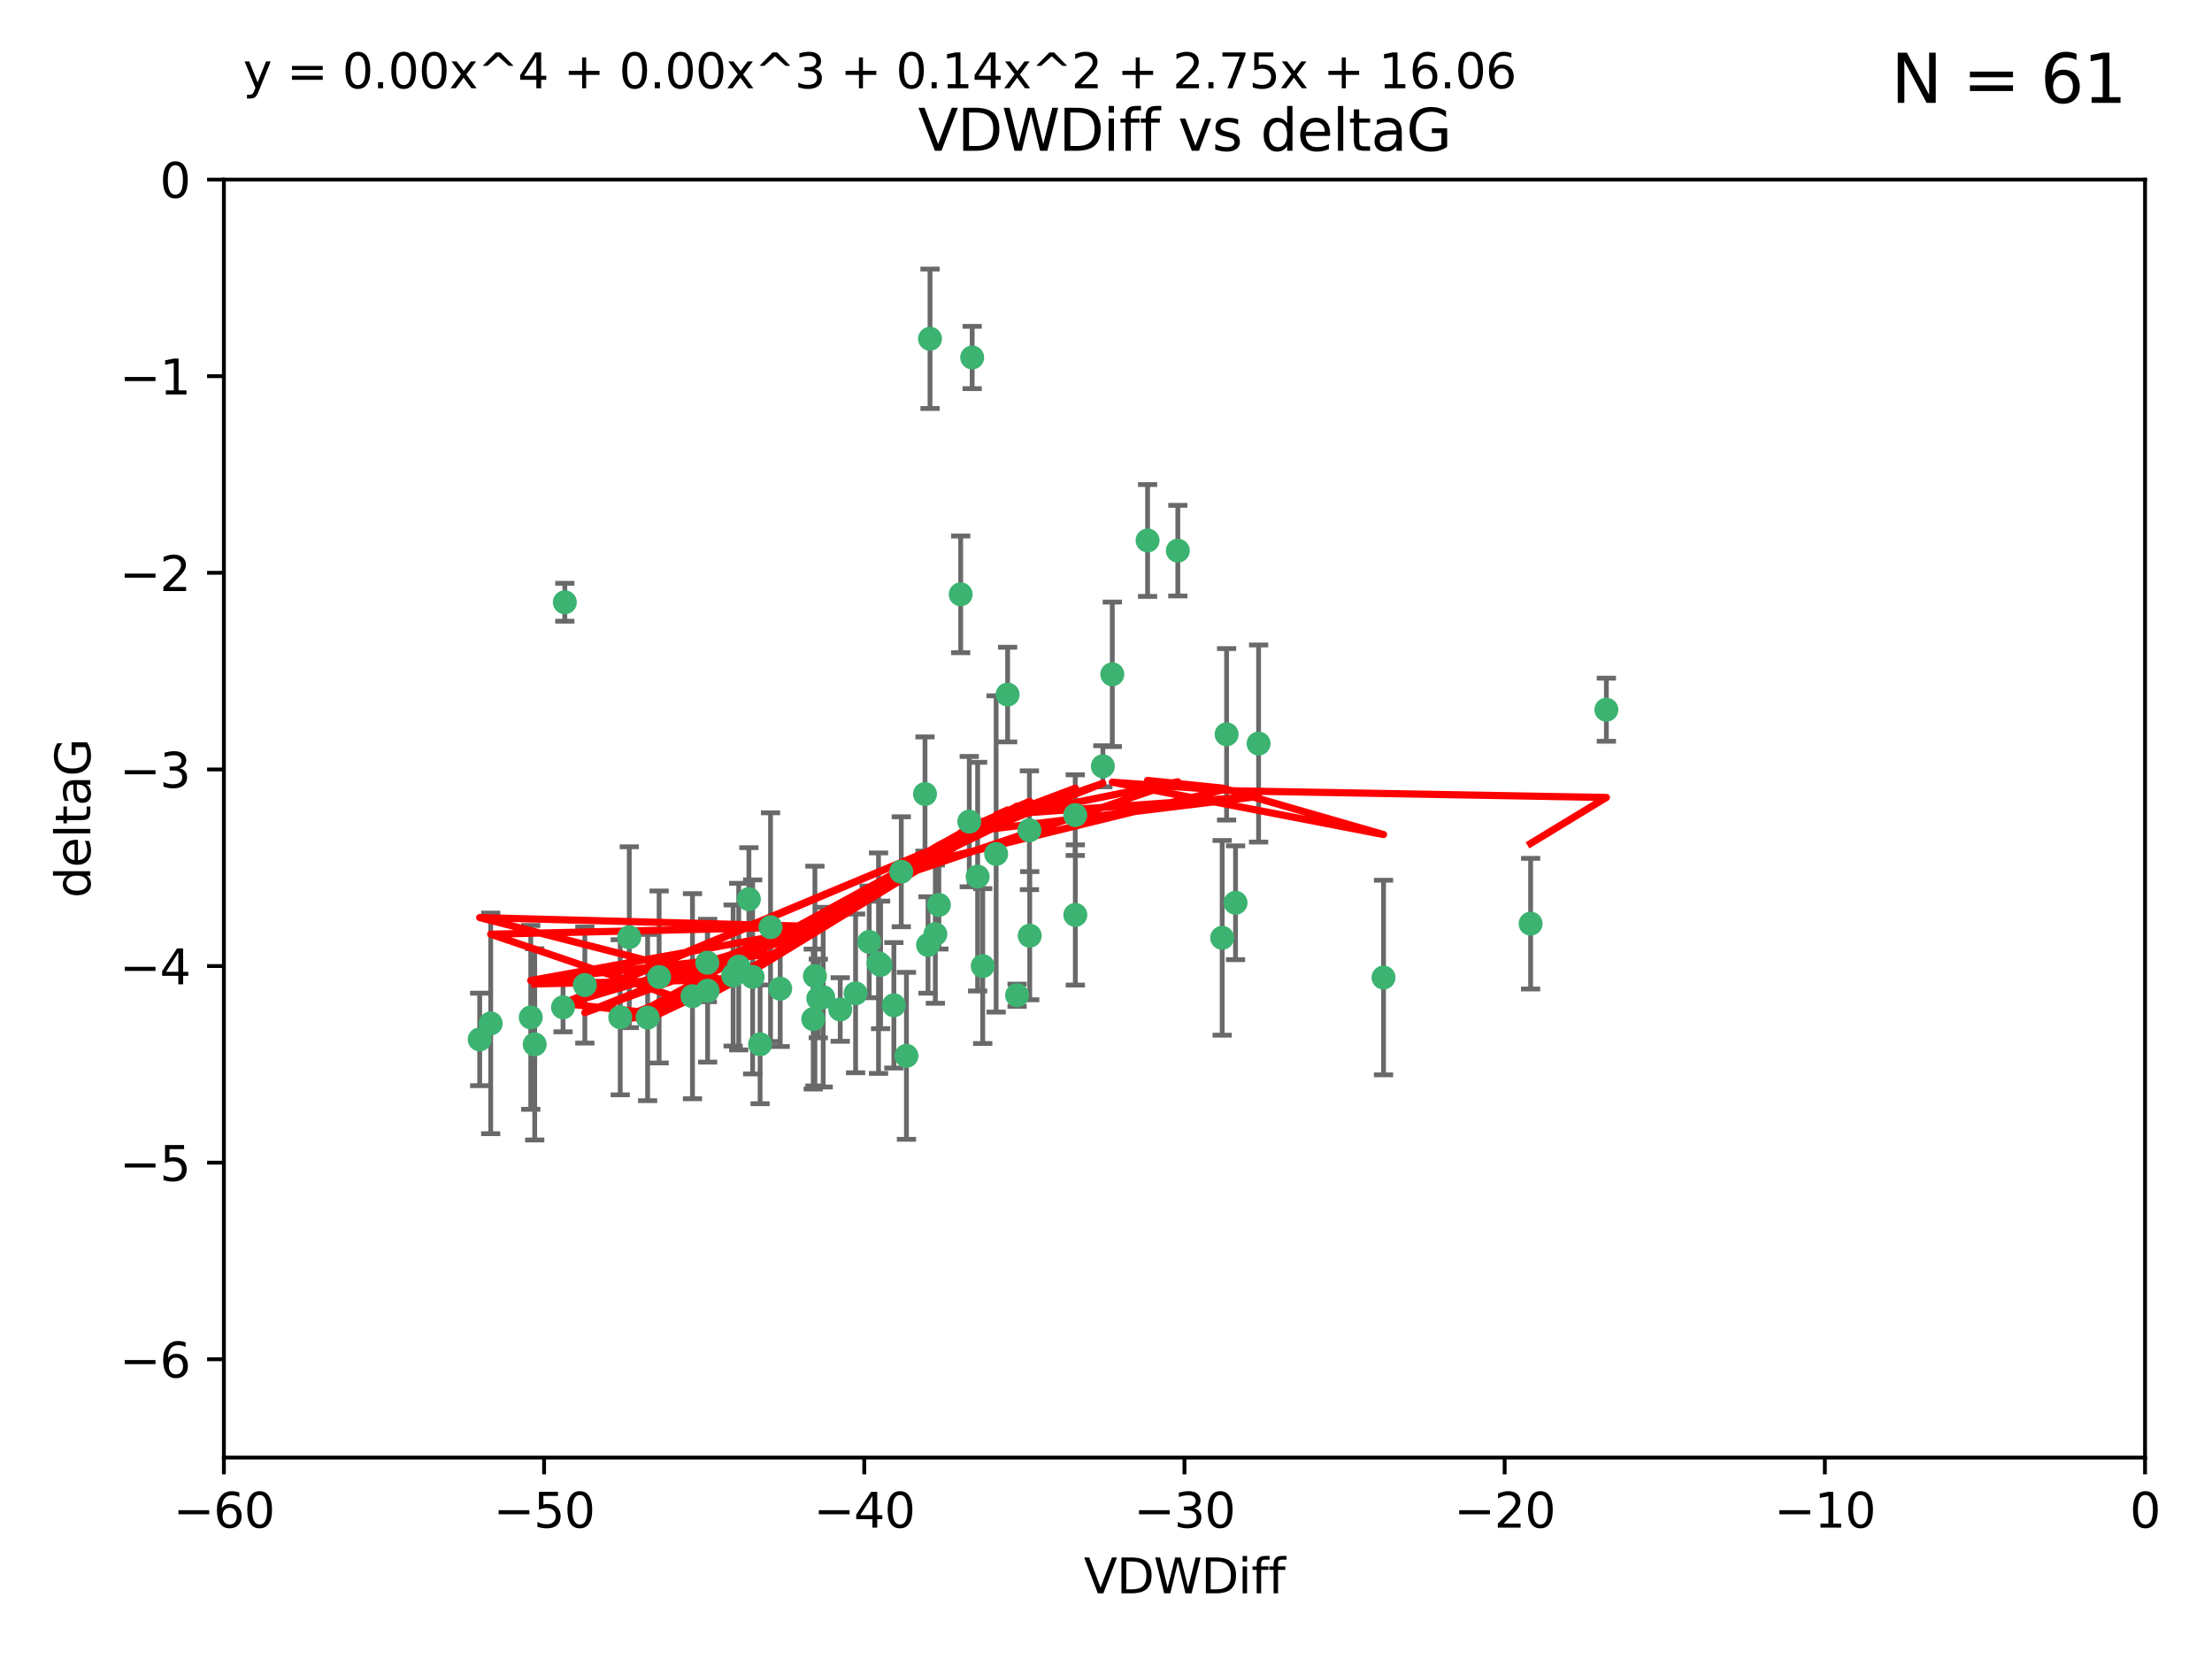 <?xml version="1.0" encoding="utf-8" standalone="no"?>
<!DOCTYPE svg PUBLIC "-//W3C//DTD SVG 1.1//EN"
  "http://www.w3.org/Graphics/SVG/1.1/DTD/svg11.dtd">
<svg xmlns:xlink="http://www.w3.org/1999/xlink" width="460.8pt" height="345.6pt" viewBox="0 0 460.8 345.6" xmlns="http://www.w3.org/2000/svg" version="1.1">
 <defs>
  <style type="text/css">*{stroke-linejoin: round; stroke-linecap: butt}</style>
 </defs>
 <g id="figure_1">
  <g id="patch_1">
   <path d="M 0 345.6 
L 460.8 345.6 
L 460.8 0 
L 0 0 
z
" style="fill: #ffffff"/>
  </g>
  <g id="axes_1">
   <g id="patch_2">
    <path d="M 46.64 303.64 
L 446.85 303.64 
L 446.85 37.411 
L 46.64 37.411 
z
" style="fill: #ffffff"/>
   </g>
   <g id="PathCollection_1">
    <defs>
     <path id="mc9cb608eec" d="M 0 1.118 
C 0.297 1.118 0.581 1 0.791 0.791 
C 1 0.581 1.118 0.297 1.118 0 
C 1.118 -0.297 1 -0.581 0.791 -0.791 
C 0.581 -1 0.297 -1.118 0 -1.118 
C -0.297 -1.118 -0.581 -1 -0.791 -0.791 
C -1 -0.581 -1.118 -0.297 -1.118 0 
C -1.118 0.297 -1 0.581 -0.791 0.791 
C -0.581 1 -0.297 1.118 0 1.118 
z
" style="stroke: #3cb371"/>
    </defs>
    <g clip-path="url(#pc10b88cd86)">
     <use xlink:href="#mc9cb608eec" x="111.391" y="217.561" style="fill: #3cb371; stroke: #3cb371"/>
     <use xlink:href="#mc9cb608eec" x="153.89" y="201.359" style="fill: #3cb371; stroke: #3cb371"/>
     <use xlink:href="#mc9cb608eec" x="147.41" y="206.379" style="fill: #3cb371; stroke: #3cb371"/>
     <use xlink:href="#mc9cb608eec" x="144.255" y="207.525" style="fill: #3cb371; stroke: #3cb371"/>
     <use xlink:href="#mc9cb608eec" x="102.222" y="213.191" style="fill: #3cb371; stroke: #3cb371"/>
     <use xlink:href="#mc9cb608eec" x="170.466" y="207.996" style="fill: #3cb371; stroke: #3cb371"/>
     <use xlink:href="#mc9cb608eec" x="99.927" y="216.529" style="fill: #3cb371; stroke: #3cb371"/>
     <use xlink:href="#mc9cb608eec" x="152.724" y="203.217" style="fill: #3cb371; stroke: #3cb371"/>
     <use xlink:href="#mc9cb608eec" x="129.205" y="211.913" style="fill: #3cb371; stroke: #3cb371"/>
     <use xlink:href="#mc9cb608eec" x="160.515" y="193.146" style="fill: #3cb371; stroke: #3cb371"/>
     <use xlink:href="#mc9cb608eec" x="181.071" y="196.215" style="fill: #3cb371; stroke: #3cb371"/>
     <use xlink:href="#mc9cb608eec" x="169.761" y="203.334" style="fill: #3cb371; stroke: #3cb371"/>
     <use xlink:href="#mc9cb608eec" x="110.566" y="211.942" style="fill: #3cb371; stroke: #3cb371"/>
     <use xlink:href="#mc9cb608eec" x="162.533" y="205.958" style="fill: #3cb371; stroke: #3cb371"/>
     <use xlink:href="#mc9cb608eec" x="171.486" y="207.728" style="fill: #3cb371; stroke: #3cb371"/>
     <use xlink:href="#mc9cb608eec" x="186.209" y="209.42" style="fill: #3cb371; stroke: #3cb371"/>
     <use xlink:href="#mc9cb608eec" x="131.089" y="195.241" style="fill: #3cb371; stroke: #3cb371"/>
     <use xlink:href="#mc9cb608eec" x="134.911" y="211.974" style="fill: #3cb371; stroke: #3cb371"/>
     <use xlink:href="#mc9cb608eec" x="156.79" y="203.512" style="fill: #3cb371; stroke: #3cb371"/>
     <use xlink:href="#mc9cb608eec" x="156.007" y="187.315" style="fill: #3cb371; stroke: #3cb371"/>
     <use xlink:href="#mc9cb608eec" x="175.035" y="210.297" style="fill: #3cb371; stroke: #3cb371"/>
     <use xlink:href="#mc9cb608eec" x="121.832" y="205.206" style="fill: #3cb371; stroke: #3cb371"/>
     <use xlink:href="#mc9cb608eec" x="169.413" y="212.292" style="fill: #3cb371; stroke: #3cb371"/>
     <use xlink:href="#mc9cb608eec" x="117.663" y="125.461" style="fill: #3cb371; stroke: #3cb371"/>
     <use xlink:href="#mc9cb608eec" x="193.74" y="70.573" style="fill: #3cb371; stroke: #3cb371"/>
     <use xlink:href="#mc9cb608eec" x="117.288" y="209.842" style="fill: #3cb371; stroke: #3cb371"/>
     <use xlink:href="#mc9cb608eec" x="137.308" y="203.521" style="fill: #3cb371; stroke: #3cb371"/>
     <use xlink:href="#mc9cb608eec" x="158.341" y="217.55" style="fill: #3cb371; stroke: #3cb371"/>
     <use xlink:href="#mc9cb608eec" x="214.511" y="194.921" style="fill: #3cb371; stroke: #3cb371"/>
     <use xlink:href="#mc9cb608eec" x="201.915" y="171.156" style="fill: #3cb371; stroke: #3cb371"/>
     <use xlink:href="#mc9cb608eec" x="223.993" y="169.802" style="fill: #3cb371; stroke: #3cb371"/>
     <use xlink:href="#mc9cb608eec" x="183.012" y="200.645" style="fill: #3cb371; stroke: #3cb371"/>
     <use xlink:href="#mc9cb608eec" x="211.88" y="207.328" style="fill: #3cb371; stroke: #3cb371"/>
     <use xlink:href="#mc9cb608eec" x="178.237" y="206.937" style="fill: #3cb371; stroke: #3cb371"/>
     <use xlink:href="#mc9cb608eec" x="188.828" y="219.949" style="fill: #3cb371; stroke: #3cb371"/>
     <use xlink:href="#mc9cb608eec" x="224.011" y="190.598" style="fill: #3cb371; stroke: #3cb371"/>
     <use xlink:href="#mc9cb608eec" x="193.329" y="196.859" style="fill: #3cb371; stroke: #3cb371"/>
     <use xlink:href="#mc9cb608eec" x="202.523" y="74.469" style="fill: #3cb371; stroke: #3cb371"/>
     <use xlink:href="#mc9cb608eec" x="147.343" y="200.542" style="fill: #3cb371; stroke: #3cb371"/>
     <use xlink:href="#mc9cb608eec" x="204.72" y="201.251" style="fill: #3cb371; stroke: #3cb371"/>
     <use xlink:href="#mc9cb608eec" x="245.364" y="114.711" style="fill: #3cb371; stroke: #3cb371"/>
     <use xlink:href="#mc9cb608eec" x="183.443" y="201.011" style="fill: #3cb371; stroke: #3cb371"/>
     <use xlink:href="#mc9cb608eec" x="195.583" y="188.515" style="fill: #3cb371; stroke: #3cb371"/>
     <use xlink:href="#mc9cb608eec" x="209.904" y="144.69" style="fill: #3cb371; stroke: #3cb371"/>
     <use xlink:href="#mc9cb608eec" x="207.515" y="177.893" style="fill: #3cb371; stroke: #3cb371"/>
     <use xlink:href="#mc9cb608eec" x="262.187" y="154.893" style="fill: #3cb371; stroke: #3cb371"/>
     <use xlink:href="#mc9cb608eec" x="200.128" y="123.813" style="fill: #3cb371; stroke: #3cb371"/>
     <use xlink:href="#mc9cb608eec" x="229.746" y="159.625" style="fill: #3cb371; stroke: #3cb371"/>
     <use xlink:href="#mc9cb608eec" x="192.695" y="165.409" style="fill: #3cb371; stroke: #3cb371"/>
     <use xlink:href="#mc9cb608eec" x="194.849" y="194.602" style="fill: #3cb371; stroke: #3cb371"/>
     <use xlink:href="#mc9cb608eec" x="214.448" y="172.953" style="fill: #3cb371; stroke: #3cb371"/>
     <use xlink:href="#mc9cb608eec" x="203.66" y="182.617" style="fill: #3cb371; stroke: #3cb371"/>
     <use xlink:href="#mc9cb608eec" x="187.751" y="181.604" style="fill: #3cb371; stroke: #3cb371"/>
     <use xlink:href="#mc9cb608eec" x="255.522" y="152.969" style="fill: #3cb371; stroke: #3cb371"/>
     <use xlink:href="#mc9cb608eec" x="239.062" y="112.591" style="fill: #3cb371; stroke: #3cb371"/>
     <use xlink:href="#mc9cb608eec" x="254.602" y="195.366" style="fill: #3cb371; stroke: #3cb371"/>
     <use xlink:href="#mc9cb608eec" x="288.215" y="203.638" style="fill: #3cb371; stroke: #3cb371"/>
     <use xlink:href="#mc9cb608eec" x="231.711" y="140.472" style="fill: #3cb371; stroke: #3cb371"/>
     <use xlink:href="#mc9cb608eec" x="257.384" y="188.06" style="fill: #3cb371; stroke: #3cb371"/>
     <use xlink:href="#mc9cb608eec" x="334.635" y="147.846" style="fill: #3cb371; stroke: #3cb371"/>
     <use xlink:href="#mc9cb608eec" x="318.857" y="192.417" style="fill: #3cb371; stroke: #3cb371"/>
    </g>
   </g>
   <g id="matplotlib.axis_1">
    <g id="xtick_1">
     <g id="line2d_1">
      <defs>
       <path id="m703fd4900a" d="M 0 0 
L 0 3.5 
" style="stroke: #000000; stroke-width: 0.8"/>
      </defs>
      <g>
       <use xlink:href="#m703fd4900a" x="46.64" y="303.64" style="stroke: #000000; stroke-width: 0.8"/>
      </g>
     </g>
     <g id="text_1">
      <!-- −60 -->
      <g transform="translate(36.088 318.238)scale(0.1 -0.1)">
       <defs>
        <path id="DejaVuSans-2212" d="M 678 2272 
L 4684 2272 
L 4684 1741 
L 678 1741 
L 678 2272 
z
" transform="scale(0.016)"/>
        <path id="DejaVuSans-36" d="M 2113 2584 
Q 1688 2584 1439 2293 
Q 1191 2003 1191 1497 
Q 1191 994 1439 701 
Q 1688 409 2113 409 
Q 2538 409 2786 701 
Q 3034 994 3034 1497 
Q 3034 2003 2786 2293 
Q 2538 2584 2113 2584 
z
M 3366 4563 
L 3366 3988 
Q 3128 4100 2886 4159 
Q 2644 4219 2406 4219 
Q 1781 4219 1451 3797 
Q 1122 3375 1075 2522 
Q 1259 2794 1537 2939 
Q 1816 3084 2150 3084 
Q 2853 3084 3261 2657 
Q 3669 2231 3669 1497 
Q 3669 778 3244 343 
Q 2819 -91 2113 -91 
Q 1303 -91 875 529 
Q 447 1150 447 2328 
Q 447 3434 972 4092 
Q 1497 4750 2381 4750 
Q 2619 4750 2861 4703 
Q 3103 4656 3366 4563 
z
" transform="scale(0.016)"/>
        <path id="DejaVuSans-30" d="M 2034 4250 
Q 1547 4250 1301 3770 
Q 1056 3291 1056 2328 
Q 1056 1369 1301 889 
Q 1547 409 2034 409 
Q 2525 409 2770 889 
Q 3016 1369 3016 2328 
Q 3016 3291 2770 3770 
Q 2525 4250 2034 4250 
z
M 2034 4750 
Q 2819 4750 3233 4129 
Q 3647 3509 3647 2328 
Q 3647 1150 3233 529 
Q 2819 -91 2034 -91 
Q 1250 -91 836 529 
Q 422 1150 422 2328 
Q 422 3509 836 4129 
Q 1250 4750 2034 4750 
z
" transform="scale(0.016)"/>
       </defs>
       <use xlink:href="#DejaVuSans-2212"/>
       <use xlink:href="#DejaVuSans-36" x="83.789"/>
       <use xlink:href="#DejaVuSans-30" x="147.412"/>
      </g>
     </g>
    </g>
    <g id="xtick_2">
     <g id="line2d_2">
      <g>
       <use xlink:href="#m703fd4900a" x="113.342" y="303.64" style="stroke: #000000; stroke-width: 0.8"/>
      </g>
     </g>
     <g id="text_2">
      <!-- −50 -->
      <g transform="translate(102.789 318.238)scale(0.1 -0.1)">
       <defs>
        <path id="DejaVuSans-35" d="M 691 4666 
L 3169 4666 
L 3169 4134 
L 1269 4134 
L 1269 2991 
Q 1406 3038 1543 3061 
Q 1681 3084 1819 3084 
Q 2600 3084 3056 2656 
Q 3513 2228 3513 1497 
Q 3513 744 3044 326 
Q 2575 -91 1722 -91 
Q 1428 -91 1123 -41 
Q 819 9 494 109 
L 494 744 
Q 775 591 1075 516 
Q 1375 441 1709 441 
Q 2250 441 2565 725 
Q 2881 1009 2881 1497 
Q 2881 1984 2565 2268 
Q 2250 2553 1709 2553 
Q 1456 2553 1204 2497 
Q 953 2441 691 2322 
L 691 4666 
z
" transform="scale(0.016)"/>
       </defs>
       <use xlink:href="#DejaVuSans-2212"/>
       <use xlink:href="#DejaVuSans-35" x="83.789"/>
       <use xlink:href="#DejaVuSans-30" x="147.412"/>
      </g>
     </g>
    </g>
    <g id="xtick_3">
     <g id="line2d_3">
      <g>
       <use xlink:href="#m703fd4900a" x="180.043" y="303.64" style="stroke: #000000; stroke-width: 0.8"/>
      </g>
     </g>
     <g id="text_3">
      <!-- −40 -->
      <g transform="translate(169.491 318.238)scale(0.1 -0.1)">
       <defs>
        <path id="DejaVuSans-34" d="M 2419 4116 
L 825 1625 
L 2419 1625 
L 2419 4116 
z
M 2253 4666 
L 3047 4666 
L 3047 1625 
L 3713 1625 
L 3713 1100 
L 3047 1100 
L 3047 0 
L 2419 0 
L 2419 1100 
L 313 1100 
L 313 1709 
L 2253 4666 
z
" transform="scale(0.016)"/>
       </defs>
       <use xlink:href="#DejaVuSans-2212"/>
       <use xlink:href="#DejaVuSans-34" x="83.789"/>
       <use xlink:href="#DejaVuSans-30" x="147.412"/>
      </g>
     </g>
    </g>
    <g id="xtick_4">
     <g id="line2d_4">
      <g>
       <use xlink:href="#m703fd4900a" x="246.745" y="303.64" style="stroke: #000000; stroke-width: 0.8"/>
      </g>
     </g>
     <g id="text_4">
      <!-- −30 -->
      <g transform="translate(236.193 318.238)scale(0.1 -0.1)">
       <defs>
        <path id="DejaVuSans-33" d="M 2597 2516 
Q 3050 2419 3304 2112 
Q 3559 1806 3559 1356 
Q 3559 666 3084 287 
Q 2609 -91 1734 -91 
Q 1441 -91 1130 -33 
Q 819 25 488 141 
L 488 750 
Q 750 597 1062 519 
Q 1375 441 1716 441 
Q 2309 441 2620 675 
Q 2931 909 2931 1356 
Q 2931 1769 2642 2001 
Q 2353 2234 1838 2234 
L 1294 2234 
L 1294 2753 
L 1863 2753 
Q 2328 2753 2575 2939 
Q 2822 3125 2822 3475 
Q 2822 3834 2567 4026 
Q 2313 4219 1838 4219 
Q 1578 4219 1281 4162 
Q 984 4106 628 3988 
L 628 4550 
Q 988 4650 1302 4700 
Q 1616 4750 1894 4750 
Q 2613 4750 3031 4423 
Q 3450 4097 3450 3541 
Q 3450 3153 3228 2886 
Q 3006 2619 2597 2516 
z
" transform="scale(0.016)"/>
       </defs>
       <use xlink:href="#DejaVuSans-2212"/>
       <use xlink:href="#DejaVuSans-33" x="83.789"/>
       <use xlink:href="#DejaVuSans-30" x="147.412"/>
      </g>
     </g>
    </g>
    <g id="xtick_5">
     <g id="line2d_5">
      <g>
       <use xlink:href="#m703fd4900a" x="313.447" y="303.64" style="stroke: #000000; stroke-width: 0.8"/>
      </g>
     </g>
     <g id="text_5">
      <!-- −20 -->
      <g transform="translate(302.894 318.238)scale(0.1 -0.1)">
       <defs>
        <path id="DejaVuSans-32" d="M 1228 531 
L 3431 531 
L 3431 0 
L 469 0 
L 469 531 
Q 828 903 1448 1529 
Q 2069 2156 2228 2338 
Q 2531 2678 2651 2914 
Q 2772 3150 2772 3378 
Q 2772 3750 2511 3984 
Q 2250 4219 1831 4219 
Q 1534 4219 1204 4116 
Q 875 4013 500 3803 
L 500 4441 
Q 881 4594 1212 4672 
Q 1544 4750 1819 4750 
Q 2544 4750 2975 4387 
Q 3406 4025 3406 3419 
Q 3406 3131 3298 2873 
Q 3191 2616 2906 2266 
Q 2828 2175 2409 1742 
Q 1991 1309 1228 531 
z
" transform="scale(0.016)"/>
       </defs>
       <use xlink:href="#DejaVuSans-2212"/>
       <use xlink:href="#DejaVuSans-32" x="83.789"/>
       <use xlink:href="#DejaVuSans-30" x="147.412"/>
      </g>
     </g>
    </g>
    <g id="xtick_6">
     <g id="line2d_6">
      <g>
       <use xlink:href="#m703fd4900a" x="380.148" y="303.64" style="stroke: #000000; stroke-width: 0.8"/>
      </g>
     </g>
     <g id="text_6">
      <!-- −10 -->
      <g transform="translate(369.596 318.238)scale(0.1 -0.1)">
       <defs>
        <path id="DejaVuSans-31" d="M 794 531 
L 1825 531 
L 1825 4091 
L 703 3866 
L 703 4441 
L 1819 4666 
L 2450 4666 
L 2450 531 
L 3481 531 
L 3481 0 
L 794 0 
L 794 531 
z
" transform="scale(0.016)"/>
       </defs>
       <use xlink:href="#DejaVuSans-2212"/>
       <use xlink:href="#DejaVuSans-31" x="83.789"/>
       <use xlink:href="#DejaVuSans-30" x="147.412"/>
      </g>
     </g>
    </g>
    <g id="xtick_7">
     <g id="line2d_7">
      <g>
       <use xlink:href="#m703fd4900a" x="446.85" y="303.64" style="stroke: #000000; stroke-width: 0.8"/>
      </g>
     </g>
     <g id="text_7">
      <!-- 0 -->
      <g transform="translate(443.669 318.238)scale(0.1 -0.1)">
       <use xlink:href="#DejaVuSans-30"/>
      </g>
     </g>
    </g>
    <g id="text_8">
     <!-- VDWDiff -->
     <g transform="translate(225.772 331.917)scale(0.1 -0.1)">
      <defs>
       <path id="DejaVuSans-56" d="M 1831 0 
L 50 4666 
L 709 4666 
L 2188 738 
L 3669 4666 
L 4325 4666 
L 2547 0 
L 1831 0 
z
" transform="scale(0.016)"/>
       <path id="DejaVuSans-44" d="M 1259 4147 
L 1259 519 
L 2022 519 
Q 2988 519 3436 956 
Q 3884 1394 3884 2338 
Q 3884 3275 3436 3711 
Q 2988 4147 2022 4147 
L 1259 4147 
z
M 628 4666 
L 1925 4666 
Q 3281 4666 3915 4102 
Q 4550 3538 4550 2338 
Q 4550 1131 3912 565 
Q 3275 0 1925 0 
L 628 0 
L 628 4666 
z
" transform="scale(0.016)"/>
       <path id="DejaVuSans-57" d="M 213 4666 
L 850 4666 
L 1831 722 
L 2809 4666 
L 3519 4666 
L 4500 722 
L 5478 4666 
L 6119 4666 
L 4947 0 
L 4153 0 
L 3169 4050 
L 2175 0 
L 1381 0 
L 213 4666 
z
" transform="scale(0.016)"/>
       <path id="DejaVuSans-69" d="M 603 3500 
L 1178 3500 
L 1178 0 
L 603 0 
L 603 3500 
z
M 603 4863 
L 1178 4863 
L 1178 4134 
L 603 4134 
L 603 4863 
z
" transform="scale(0.016)"/>
       <path id="DejaVuSans-66" d="M 2375 4863 
L 2375 4384 
L 1825 4384 
Q 1516 4384 1395 4259 
Q 1275 4134 1275 3809 
L 1275 3500 
L 2222 3500 
L 2222 3053 
L 1275 3053 
L 1275 0 
L 697 0 
L 697 3053 
L 147 3053 
L 147 3500 
L 697 3500 
L 697 3744 
Q 697 4328 969 4595 
Q 1241 4863 1831 4863 
L 2375 4863 
z
" transform="scale(0.016)"/>
      </defs>
      <use xlink:href="#DejaVuSans-56"/>
      <use xlink:href="#DejaVuSans-44" x="68.408"/>
      <use xlink:href="#DejaVuSans-57" x="145.41"/>
      <use xlink:href="#DejaVuSans-44" x="244.287"/>
      <use xlink:href="#DejaVuSans-69" x="321.289"/>
      <use xlink:href="#DejaVuSans-66" x="349.072"/>
      <use xlink:href="#DejaVuSans-66" x="384.277"/>
     </g>
    </g>
   </g>
   <g id="matplotlib.axis_2">
    <g id="ytick_1">
     <g id="line2d_8">
      <defs>
       <path id="m80d36cc64e" d="M 0 0 
L -3.5 0 
" style="stroke: #000000; stroke-width: 0.8"/>
      </defs>
      <g>
       <use xlink:href="#m80d36cc64e" x="46.64" y="283.161" style="stroke: #000000; stroke-width: 0.8"/>
      </g>
     </g>
     <g id="text_9">
      <!-- −6 -->
      <g transform="translate(24.898 286.96)scale(0.1 -0.1)">
       <use xlink:href="#DejaVuSans-2212"/>
       <use xlink:href="#DejaVuSans-36" x="83.789"/>
      </g>
     </g>
    </g>
    <g id="ytick_2">
     <g id="line2d_9">
      <g>
       <use xlink:href="#m80d36cc64e" x="46.64" y="242.203" style="stroke: #000000; stroke-width: 0.8"/>
      </g>
     </g>
     <g id="text_10">
      <!-- −5 -->
      <g transform="translate(24.898 246.002)scale(0.1 -0.1)">
       <use xlink:href="#DejaVuSans-2212"/>
       <use xlink:href="#DejaVuSans-35" x="83.789"/>
      </g>
     </g>
    </g>
    <g id="ytick_3">
     <g id="line2d_10">
      <g>
       <use xlink:href="#m80d36cc64e" x="46.64" y="201.244" style="stroke: #000000; stroke-width: 0.8"/>
      </g>
     </g>
     <g id="text_11">
      <!-- −4 -->
      <g transform="translate(24.898 205.044)scale(0.1 -0.1)">
       <use xlink:href="#DejaVuSans-2212"/>
       <use xlink:href="#DejaVuSans-34" x="83.789"/>
      </g>
     </g>
    </g>
    <g id="ytick_4">
     <g id="line2d_11">
      <g>
       <use xlink:href="#m80d36cc64e" x="46.64" y="160.286" style="stroke: #000000; stroke-width: 0.8"/>
      </g>
     </g>
     <g id="text_12">
      <!-- −3 -->
      <g transform="translate(24.898 164.085)scale(0.1 -0.1)">
       <use xlink:href="#DejaVuSans-2212"/>
       <use xlink:href="#DejaVuSans-33" x="83.789"/>
      </g>
     </g>
    </g>
    <g id="ytick_5">
     <g id="line2d_12">
      <g>
       <use xlink:href="#m80d36cc64e" x="46.64" y="119.328" style="stroke: #000000; stroke-width: 0.8"/>
      </g>
     </g>
     <g id="text_13">
      <!-- −2 -->
      <g transform="translate(24.898 123.127)scale(0.1 -0.1)">
       <use xlink:href="#DejaVuSans-2212"/>
       <use xlink:href="#DejaVuSans-32" x="83.789"/>
      </g>
     </g>
    </g>
    <g id="ytick_6">
     <g id="line2d_13">
      <g>
       <use xlink:href="#m80d36cc64e" x="46.64" y="78.369" style="stroke: #000000; stroke-width: 0.8"/>
      </g>
     </g>
     <g id="text_14">
      <!-- −1 -->
      <g transform="translate(24.898 82.169)scale(0.1 -0.1)">
       <use xlink:href="#DejaVuSans-2212"/>
       <use xlink:href="#DejaVuSans-31" x="83.789"/>
      </g>
     </g>
    </g>
    <g id="ytick_7">
     <g id="line2d_14">
      <g>
       <use xlink:href="#m80d36cc64e" x="46.64" y="37.411" style="stroke: #000000; stroke-width: 0.8"/>
      </g>
     </g>
     <g id="text_15">
      <!-- 0 -->
      <g transform="translate(33.278 41.21)scale(0.1 -0.1)">
       <use xlink:href="#DejaVuSans-30"/>
      </g>
     </g>
    </g>
    <g id="text_16">
     <!-- deltaG -->
     <g transform="translate(18.818 187.064)rotate(-90)scale(0.1 -0.1)">
      <defs>
       <path id="DejaVuSans-64" d="M 2906 2969 
L 2906 4863 
L 3481 4863 
L 3481 0 
L 2906 0 
L 2906 525 
Q 2725 213 2448 61 
Q 2172 -91 1784 -91 
Q 1150 -91 751 415 
Q 353 922 353 1747 
Q 353 2572 751 3078 
Q 1150 3584 1784 3584 
Q 2172 3584 2448 3432 
Q 2725 3281 2906 2969 
z
M 947 1747 
Q 947 1113 1208 752 
Q 1469 391 1925 391 
Q 2381 391 2643 752 
Q 2906 1113 2906 1747 
Q 2906 2381 2643 2742 
Q 2381 3103 1925 3103 
Q 1469 3103 1208 2742 
Q 947 2381 947 1747 
z
" transform="scale(0.016)"/>
       <path id="DejaVuSans-65" d="M 3597 1894 
L 3597 1613 
L 953 1613 
Q 991 1019 1311 708 
Q 1631 397 2203 397 
Q 2534 397 2845 478 
Q 3156 559 3463 722 
L 3463 178 
Q 3153 47 2828 -22 
Q 2503 -91 2169 -91 
Q 1331 -91 842 396 
Q 353 884 353 1716 
Q 353 2575 817 3079 
Q 1281 3584 2069 3584 
Q 2775 3584 3186 3129 
Q 3597 2675 3597 1894 
z
M 3022 2063 
Q 3016 2534 2758 2815 
Q 2500 3097 2075 3097 
Q 1594 3097 1305 2825 
Q 1016 2553 972 2059 
L 3022 2063 
z
" transform="scale(0.016)"/>
       <path id="DejaVuSans-6c" d="M 603 4863 
L 1178 4863 
L 1178 0 
L 603 0 
L 603 4863 
z
" transform="scale(0.016)"/>
       <path id="DejaVuSans-74" d="M 1172 4494 
L 1172 3500 
L 2356 3500 
L 2356 3053 
L 1172 3053 
L 1172 1153 
Q 1172 725 1289 603 
Q 1406 481 1766 481 
L 2356 481 
L 2356 0 
L 1766 0 
Q 1100 0 847 248 
Q 594 497 594 1153 
L 594 3053 
L 172 3053 
L 172 3500 
L 594 3500 
L 594 4494 
L 1172 4494 
z
" transform="scale(0.016)"/>
       <path id="DejaVuSans-61" d="M 2194 1759 
Q 1497 1759 1228 1600 
Q 959 1441 959 1056 
Q 959 750 1161 570 
Q 1363 391 1709 391 
Q 2188 391 2477 730 
Q 2766 1069 2766 1631 
L 2766 1759 
L 2194 1759 
z
M 3341 1997 
L 3341 0 
L 2766 0 
L 2766 531 
Q 2569 213 2275 61 
Q 1981 -91 1556 -91 
Q 1019 -91 701 211 
Q 384 513 384 1019 
Q 384 1609 779 1909 
Q 1175 2209 1959 2209 
L 2766 2209 
L 2766 2266 
Q 2766 2663 2505 2880 
Q 2244 3097 1772 3097 
Q 1472 3097 1187 3025 
Q 903 2953 641 2809 
L 641 3341 
Q 956 3463 1253 3523 
Q 1550 3584 1831 3584 
Q 2591 3584 2966 3190 
Q 3341 2797 3341 1997 
z
" transform="scale(0.016)"/>
       <path id="DejaVuSans-47" d="M 3809 666 
L 3809 1919 
L 2778 1919 
L 2778 2438 
L 4434 2438 
L 4434 434 
Q 4069 175 3628 42 
Q 3188 -91 2688 -91 
Q 1594 -91 976 548 
Q 359 1188 359 2328 
Q 359 3472 976 4111 
Q 1594 4750 2688 4750 
Q 3144 4750 3555 4637 
Q 3966 4525 4313 4306 
L 4313 3634 
Q 3963 3931 3569 4081 
Q 3175 4231 2741 4231 
Q 1884 4231 1454 3753 
Q 1025 3275 1025 2328 
Q 1025 1384 1454 906 
Q 1884 428 2741 428 
Q 3075 428 3337 486 
Q 3600 544 3809 666 
z
" transform="scale(0.016)"/>
      </defs>
      <use xlink:href="#DejaVuSans-64"/>
      <use xlink:href="#DejaVuSans-65" x="63.477"/>
      <use xlink:href="#DejaVuSans-6c" x="125"/>
      <use xlink:href="#DejaVuSans-74" x="152.783"/>
      <use xlink:href="#DejaVuSans-61" x="191.992"/>
      <use xlink:href="#DejaVuSans-47" x="253.271"/>
     </g>
    </g>
   </g>
   <g id="LineCollection_1">
    <path d="M 111.391 237.476 
L 111.391 197.647 
" clip-path="url(#pc10b88cd86)" style="fill: none; stroke: #696969"/>
    <path d="M 153.89 218.714 
L 153.89 184.003 
" clip-path="url(#pc10b88cd86)" style="fill: none; stroke: #696969"/>
    <path d="M 147.41 221.256 
L 147.41 191.503 
" clip-path="url(#pc10b88cd86)" style="fill: none; stroke: #696969"/>
    <path d="M 144.255 228.888 
L 144.255 186.162 
" clip-path="url(#pc10b88cd86)" style="fill: none; stroke: #696969"/>
    <path d="M 102.222 236.173 
L 102.222 190.209 
" clip-path="url(#pc10b88cd86)" style="fill: none; stroke: #696969"/>
    <path d="M 170.466 216.191 
L 170.466 199.802 
" clip-path="url(#pc10b88cd86)" style="fill: none; stroke: #696969"/>
    <path d="M 99.927 226.163 
L 99.927 206.895 
" clip-path="url(#pc10b88cd86)" style="fill: none; stroke: #696969"/>
    <path d="M 152.724 217.913 
L 152.724 188.522 
" clip-path="url(#pc10b88cd86)" style="fill: none; stroke: #696969"/>
    <path d="M 129.205 228.072 
L 129.205 195.754 
" clip-path="url(#pc10b88cd86)" style="fill: none; stroke: #696969"/>
    <path d="M 160.515 216.97 
L 160.515 169.323 
" clip-path="url(#pc10b88cd86)" style="fill: none; stroke: #696969"/>
    <path d="M 181.071 207.848 
L 181.071 184.582 
" clip-path="url(#pc10b88cd86)" style="fill: none; stroke: #696969"/>
    <path d="M 169.761 226.224 
L 169.761 180.444 
" clip-path="url(#pc10b88cd86)" style="fill: none; stroke: #696969"/>
    <path d="M 110.566 231.089 
L 110.566 192.796 
" clip-path="url(#pc10b88cd86)" style="fill: none; stroke: #696969"/>
    <path d="M 162.533 218.01 
L 162.533 193.905 
" clip-path="url(#pc10b88cd86)" style="fill: none; stroke: #696969"/>
    <path d="M 171.486 226.443 
L 171.486 189.014 
" clip-path="url(#pc10b88cd86)" style="fill: none; stroke: #696969"/>
    <path d="M 186.209 222.488 
L 186.209 196.353 
" clip-path="url(#pc10b88cd86)" style="fill: none; stroke: #696969"/>
    <path d="M 131.089 214.079 
L 131.089 176.403 
" clip-path="url(#pc10b88cd86)" style="fill: none; stroke: #696969"/>
    <path d="M 134.911 229.291 
L 134.911 194.658 
" clip-path="url(#pc10b88cd86)" style="fill: none; stroke: #696969"/>
    <path d="M 156.79 223.723 
L 156.79 183.3 
" clip-path="url(#pc10b88cd86)" style="fill: none; stroke: #696969"/>
    <path d="M 156.007 198.045 
L 156.007 176.585 
" clip-path="url(#pc10b88cd86)" style="fill: none; stroke: #696969"/>
    <path d="M 175.035 216.92 
L 175.035 203.674 
" clip-path="url(#pc10b88cd86)" style="fill: none; stroke: #696969"/>
    <path d="M 121.832 217.294 
L 121.832 193.117 
" clip-path="url(#pc10b88cd86)" style="fill: none; stroke: #696969"/>
    <path d="M 169.413 226.871 
L 169.413 197.713 
" clip-path="url(#pc10b88cd86)" style="fill: none; stroke: #696969"/>
    <path d="M 117.663 129.41 
L 117.663 121.511 
" clip-path="url(#pc10b88cd86)" style="fill: none; stroke: #696969"/>
    <path d="M 193.74 85.093 
L 193.74 56.052 
" clip-path="url(#pc10b88cd86)" style="fill: none; stroke: #696969"/>
    <path d="M 117.288 214.942 
L 117.288 204.742 
" clip-path="url(#pc10b88cd86)" style="fill: none; stroke: #696969"/>
    <path d="M 137.308 221.437 
L 137.308 185.605 
" clip-path="url(#pc10b88cd86)" style="fill: none; stroke: #696969"/>
    <path d="M 158.341 229.923 
L 158.341 205.176 
" clip-path="url(#pc10b88cd86)" style="fill: none; stroke: #696969"/>
    <path d="M 214.511 208.271 
L 214.511 181.571 
" clip-path="url(#pc10b88cd86)" style="fill: none; stroke: #696969"/>
    <path d="M 201.915 184.732 
L 201.915 157.58 
" clip-path="url(#pc10b88cd86)" style="fill: none; stroke: #696969"/>
    <path d="M 223.993 178.203 
L 223.993 161.401 
" clip-path="url(#pc10b88cd86)" style="fill: none; stroke: #696969"/>
    <path d="M 183.012 223.615 
L 183.012 177.675 
" clip-path="url(#pc10b88cd86)" style="fill: none; stroke: #696969"/>
    <path d="M 211.88 209.648 
L 211.88 205.009 
" clip-path="url(#pc10b88cd86)" style="fill: none; stroke: #696969"/>
    <path d="M 178.237 223.472 
L 178.237 190.402 
" clip-path="url(#pc10b88cd86)" style="fill: none; stroke: #696969"/>
    <path d="M 188.828 237.34 
L 188.828 202.559 
" clip-path="url(#pc10b88cd86)" style="fill: none; stroke: #696969"/>
    <path d="M 224.011 205.205 
L 224.011 175.991 
" clip-path="url(#pc10b88cd86)" style="fill: none; stroke: #696969"/>
    <path d="M 193.329 206.903 
L 193.329 186.814 
" clip-path="url(#pc10b88cd86)" style="fill: none; stroke: #696969"/>
    <path d="M 202.523 80.958 
L 202.523 67.981 
" clip-path="url(#pc10b88cd86)" style="fill: none; stroke: #696969"/>
    <path d="M 147.343 208.678 
L 147.343 192.406 
" clip-path="url(#pc10b88cd86)" style="fill: none; stroke: #696969"/>
    <path d="M 204.72 217.382 
L 204.72 185.119 
" clip-path="url(#pc10b88cd86)" style="fill: none; stroke: #696969"/>
    <path d="M 245.364 124.149 
L 245.364 105.273 
" clip-path="url(#pc10b88cd86)" style="fill: none; stroke: #696969"/>
    <path d="M 183.443 214.297 
L 183.443 187.724 
" clip-path="url(#pc10b88cd86)" style="fill: none; stroke: #696969"/>
    <path d="M 195.583 197.701 
L 195.583 179.329 
" clip-path="url(#pc10b88cd86)" style="fill: none; stroke: #696969"/>
    <path d="M 209.904 154.549 
L 209.904 134.832 
" clip-path="url(#pc10b88cd86)" style="fill: none; stroke: #696969"/>
    <path d="M 207.515 210.837 
L 207.515 144.95 
" clip-path="url(#pc10b88cd86)" style="fill: none; stroke: #696969"/>
    <path d="M 262.187 175.42 
L 262.187 134.366 
" clip-path="url(#pc10b88cd86)" style="fill: none; stroke: #696969"/>
    <path d="M 200.128 135.965 
L 200.128 111.66 
" clip-path="url(#pc10b88cd86)" style="fill: none; stroke: #696969"/>
    <path d="M 229.746 163.897 
L 229.746 155.353 
" clip-path="url(#pc10b88cd86)" style="fill: none; stroke: #696969"/>
    <path d="M 192.695 177.304 
L 192.695 153.514 
" clip-path="url(#pc10b88cd86)" style="fill: none; stroke: #696969"/>
    <path d="M 194.849 208.999 
L 194.849 180.205 
" clip-path="url(#pc10b88cd86)" style="fill: none; stroke: #696969"/>
    <path d="M 214.448 185.328 
L 214.448 160.578 
" clip-path="url(#pc10b88cd86)" style="fill: none; stroke: #696969"/>
    <path d="M 203.66 206.439 
L 203.66 158.796 
" clip-path="url(#pc10b88cd86)" style="fill: none; stroke: #696969"/>
    <path d="M 187.751 193.057 
L 187.751 170.151 
" clip-path="url(#pc10b88cd86)" style="fill: none; stroke: #696969"/>
    <path d="M 255.522 170.828 
L 255.522 135.11 
" clip-path="url(#pc10b88cd86)" style="fill: none; stroke: #696969"/>
    <path d="M 239.062 124.243 
L 239.062 100.938 
" clip-path="url(#pc10b88cd86)" style="fill: none; stroke: #696969"/>
    <path d="M 254.602 215.649 
L 254.602 175.082 
" clip-path="url(#pc10b88cd86)" style="fill: none; stroke: #696969"/>
    <path d="M 288.215 223.907 
L 288.215 183.368 
" clip-path="url(#pc10b88cd86)" style="fill: none; stroke: #696969"/>
    <path d="M 231.711 155.522 
L 231.711 125.422 
" clip-path="url(#pc10b88cd86)" style="fill: none; stroke: #696969"/>
    <path d="M 257.384 199.914 
L 257.384 176.206 
" clip-path="url(#pc10b88cd86)" style="fill: none; stroke: #696969"/>
    <path d="M 334.635 154.416 
L 334.635 141.276 
" clip-path="url(#pc10b88cd86)" style="fill: none; stroke: #696969"/>
    <path d="M 318.857 206.028 
L 318.857 178.805 
" clip-path="url(#pc10b88cd86)" style="fill: none; stroke: #696969"/>
   </g>
   <g id="line2d_15">
    <defs>
     <path id="mf6b0f97cc0" d="M 2 0 
L -2 -0 
" style="stroke: #696969"/>
    </defs>
    <g clip-path="url(#pc10b88cd86)">
     <use xlink:href="#mf6b0f97cc0" x="111.391" y="237.476" style="fill: #696969; stroke: #696969"/>
     <use xlink:href="#mf6b0f97cc0" x="153.89" y="218.714" style="fill: #696969; stroke: #696969"/>
     <use xlink:href="#mf6b0f97cc0" x="147.41" y="221.256" style="fill: #696969; stroke: #696969"/>
     <use xlink:href="#mf6b0f97cc0" x="144.255" y="228.888" style="fill: #696969; stroke: #696969"/>
     <use xlink:href="#mf6b0f97cc0" x="102.222" y="236.173" style="fill: #696969; stroke: #696969"/>
     <use xlink:href="#mf6b0f97cc0" x="170.466" y="216.191" style="fill: #696969; stroke: #696969"/>
     <use xlink:href="#mf6b0f97cc0" x="99.927" y="226.163" style="fill: #696969; stroke: #696969"/>
     <use xlink:href="#mf6b0f97cc0" x="152.724" y="217.913" style="fill: #696969; stroke: #696969"/>
     <use xlink:href="#mf6b0f97cc0" x="129.205" y="228.072" style="fill: #696969; stroke: #696969"/>
     <use xlink:href="#mf6b0f97cc0" x="160.515" y="216.97" style="fill: #696969; stroke: #696969"/>
     <use xlink:href="#mf6b0f97cc0" x="181.071" y="207.848" style="fill: #696969; stroke: #696969"/>
     <use xlink:href="#mf6b0f97cc0" x="169.761" y="226.224" style="fill: #696969; stroke: #696969"/>
     <use xlink:href="#mf6b0f97cc0" x="110.566" y="231.089" style="fill: #696969; stroke: #696969"/>
     <use xlink:href="#mf6b0f97cc0" x="162.533" y="218.01" style="fill: #696969; stroke: #696969"/>
     <use xlink:href="#mf6b0f97cc0" x="171.486" y="226.443" style="fill: #696969; stroke: #696969"/>
     <use xlink:href="#mf6b0f97cc0" x="186.209" y="222.488" style="fill: #696969; stroke: #696969"/>
     <use xlink:href="#mf6b0f97cc0" x="131.089" y="214.079" style="fill: #696969; stroke: #696969"/>
     <use xlink:href="#mf6b0f97cc0" x="134.911" y="229.291" style="fill: #696969; stroke: #696969"/>
     <use xlink:href="#mf6b0f97cc0" x="156.79" y="223.723" style="fill: #696969; stroke: #696969"/>
     <use xlink:href="#mf6b0f97cc0" x="156.007" y="198.045" style="fill: #696969; stroke: #696969"/>
     <use xlink:href="#mf6b0f97cc0" x="175.035" y="216.92" style="fill: #696969; stroke: #696969"/>
     <use xlink:href="#mf6b0f97cc0" x="121.832" y="217.294" style="fill: #696969; stroke: #696969"/>
     <use xlink:href="#mf6b0f97cc0" x="169.413" y="226.871" style="fill: #696969; stroke: #696969"/>
     <use xlink:href="#mf6b0f97cc0" x="117.663" y="129.41" style="fill: #696969; stroke: #696969"/>
     <use xlink:href="#mf6b0f97cc0" x="193.74" y="85.093" style="fill: #696969; stroke: #696969"/>
     <use xlink:href="#mf6b0f97cc0" x="117.288" y="214.942" style="fill: #696969; stroke: #696969"/>
     <use xlink:href="#mf6b0f97cc0" x="137.308" y="221.437" style="fill: #696969; stroke: #696969"/>
     <use xlink:href="#mf6b0f97cc0" x="158.341" y="229.923" style="fill: #696969; stroke: #696969"/>
     <use xlink:href="#mf6b0f97cc0" x="214.511" y="208.271" style="fill: #696969; stroke: #696969"/>
     <use xlink:href="#mf6b0f97cc0" x="201.915" y="184.732" style="fill: #696969; stroke: #696969"/>
     <use xlink:href="#mf6b0f97cc0" x="223.993" y="178.203" style="fill: #696969; stroke: #696969"/>
     <use xlink:href="#mf6b0f97cc0" x="183.012" y="223.615" style="fill: #696969; stroke: #696969"/>
     <use xlink:href="#mf6b0f97cc0" x="211.88" y="209.648" style="fill: #696969; stroke: #696969"/>
     <use xlink:href="#mf6b0f97cc0" x="178.237" y="223.472" style="fill: #696969; stroke: #696969"/>
     <use xlink:href="#mf6b0f97cc0" x="188.828" y="237.34" style="fill: #696969; stroke: #696969"/>
     <use xlink:href="#mf6b0f97cc0" x="224.011" y="205.205" style="fill: #696969; stroke: #696969"/>
     <use xlink:href="#mf6b0f97cc0" x="193.329" y="206.903" style="fill: #696969; stroke: #696969"/>
     <use xlink:href="#mf6b0f97cc0" x="202.523" y="80.958" style="fill: #696969; stroke: #696969"/>
     <use xlink:href="#mf6b0f97cc0" x="147.343" y="208.678" style="fill: #696969; stroke: #696969"/>
     <use xlink:href="#mf6b0f97cc0" x="204.72" y="217.382" style="fill: #696969; stroke: #696969"/>
     <use xlink:href="#mf6b0f97cc0" x="245.364" y="124.149" style="fill: #696969; stroke: #696969"/>
     <use xlink:href="#mf6b0f97cc0" x="183.443" y="214.297" style="fill: #696969; stroke: #696969"/>
     <use xlink:href="#mf6b0f97cc0" x="195.583" y="197.701" style="fill: #696969; stroke: #696969"/>
     <use xlink:href="#mf6b0f97cc0" x="209.904" y="154.549" style="fill: #696969; stroke: #696969"/>
     <use xlink:href="#mf6b0f97cc0" x="207.515" y="210.837" style="fill: #696969; stroke: #696969"/>
     <use xlink:href="#mf6b0f97cc0" x="262.187" y="175.42" style="fill: #696969; stroke: #696969"/>
     <use xlink:href="#mf6b0f97cc0" x="200.128" y="135.965" style="fill: #696969; stroke: #696969"/>
     <use xlink:href="#mf6b0f97cc0" x="229.746" y="163.897" style="fill: #696969; stroke: #696969"/>
     <use xlink:href="#mf6b0f97cc0" x="192.695" y="177.304" style="fill: #696969; stroke: #696969"/>
     <use xlink:href="#mf6b0f97cc0" x="194.849" y="208.999" style="fill: #696969; stroke: #696969"/>
     <use xlink:href="#mf6b0f97cc0" x="214.448" y="185.328" style="fill: #696969; stroke: #696969"/>
     <use xlink:href="#mf6b0f97cc0" x="203.66" y="206.439" style="fill: #696969; stroke: #696969"/>
     <use xlink:href="#mf6b0f97cc0" x="187.751" y="193.057" style="fill: #696969; stroke: #696969"/>
     <use xlink:href="#mf6b0f97cc0" x="255.522" y="170.828" style="fill: #696969; stroke: #696969"/>
     <use xlink:href="#mf6b0f97cc0" x="239.062" y="124.243" style="fill: #696969; stroke: #696969"/>
     <use xlink:href="#mf6b0f97cc0" x="254.602" y="215.649" style="fill: #696969; stroke: #696969"/>
     <use xlink:href="#mf6b0f97cc0" x="288.215" y="223.907" style="fill: #696969; stroke: #696969"/>
     <use xlink:href="#mf6b0f97cc0" x="231.711" y="155.522" style="fill: #696969; stroke: #696969"/>
     <use xlink:href="#mf6b0f97cc0" x="257.384" y="199.914" style="fill: #696969; stroke: #696969"/>
     <use xlink:href="#mf6b0f97cc0" x="334.635" y="154.416" style="fill: #696969; stroke: #696969"/>
     <use xlink:href="#mf6b0f97cc0" x="318.857" y="206.028" style="fill: #696969; stroke: #696969"/>
    </g>
   </g>
   <g id="line2d_16">
    <g clip-path="url(#pc10b88cd86)">
     <use xlink:href="#mf6b0f97cc0" x="111.391" y="197.647" style="fill: #696969; stroke: #696969"/>
     <use xlink:href="#mf6b0f97cc0" x="153.89" y="184.003" style="fill: #696969; stroke: #696969"/>
     <use xlink:href="#mf6b0f97cc0" x="147.41" y="191.503" style="fill: #696969; stroke: #696969"/>
     <use xlink:href="#mf6b0f97cc0" x="144.255" y="186.162" style="fill: #696969; stroke: #696969"/>
     <use xlink:href="#mf6b0f97cc0" x="102.222" y="190.209" style="fill: #696969; stroke: #696969"/>
     <use xlink:href="#mf6b0f97cc0" x="170.466" y="199.802" style="fill: #696969; stroke: #696969"/>
     <use xlink:href="#mf6b0f97cc0" x="99.927" y="206.895" style="fill: #696969; stroke: #696969"/>
     <use xlink:href="#mf6b0f97cc0" x="152.724" y="188.522" style="fill: #696969; stroke: #696969"/>
     <use xlink:href="#mf6b0f97cc0" x="129.205" y="195.754" style="fill: #696969; stroke: #696969"/>
     <use xlink:href="#mf6b0f97cc0" x="160.515" y="169.323" style="fill: #696969; stroke: #696969"/>
     <use xlink:href="#mf6b0f97cc0" x="181.071" y="184.582" style="fill: #696969; stroke: #696969"/>
     <use xlink:href="#mf6b0f97cc0" x="169.761" y="180.444" style="fill: #696969; stroke: #696969"/>
     <use xlink:href="#mf6b0f97cc0" x="110.566" y="192.796" style="fill: #696969; stroke: #696969"/>
     <use xlink:href="#mf6b0f97cc0" x="162.533" y="193.905" style="fill: #696969; stroke: #696969"/>
     <use xlink:href="#mf6b0f97cc0" x="171.486" y="189.014" style="fill: #696969; stroke: #696969"/>
     <use xlink:href="#mf6b0f97cc0" x="186.209" y="196.353" style="fill: #696969; stroke: #696969"/>
     <use xlink:href="#mf6b0f97cc0" x="131.089" y="176.403" style="fill: #696969; stroke: #696969"/>
     <use xlink:href="#mf6b0f97cc0" x="134.911" y="194.658" style="fill: #696969; stroke: #696969"/>
     <use xlink:href="#mf6b0f97cc0" x="156.79" y="183.3" style="fill: #696969; stroke: #696969"/>
     <use xlink:href="#mf6b0f97cc0" x="156.007" y="176.585" style="fill: #696969; stroke: #696969"/>
     <use xlink:href="#mf6b0f97cc0" x="175.035" y="203.674" style="fill: #696969; stroke: #696969"/>
     <use xlink:href="#mf6b0f97cc0" x="121.832" y="193.117" style="fill: #696969; stroke: #696969"/>
     <use xlink:href="#mf6b0f97cc0" x="169.413" y="197.713" style="fill: #696969; stroke: #696969"/>
     <use xlink:href="#mf6b0f97cc0" x="117.663" y="121.511" style="fill: #696969; stroke: #696969"/>
     <use xlink:href="#mf6b0f97cc0" x="193.74" y="56.052" style="fill: #696969; stroke: #696969"/>
     <use xlink:href="#mf6b0f97cc0" x="117.288" y="204.742" style="fill: #696969; stroke: #696969"/>
     <use xlink:href="#mf6b0f97cc0" x="137.308" y="185.605" style="fill: #696969; stroke: #696969"/>
     <use xlink:href="#mf6b0f97cc0" x="158.341" y="205.176" style="fill: #696969; stroke: #696969"/>
     <use xlink:href="#mf6b0f97cc0" x="214.511" y="181.571" style="fill: #696969; stroke: #696969"/>
     <use xlink:href="#mf6b0f97cc0" x="201.915" y="157.58" style="fill: #696969; stroke: #696969"/>
     <use xlink:href="#mf6b0f97cc0" x="223.993" y="161.401" style="fill: #696969; stroke: #696969"/>
     <use xlink:href="#mf6b0f97cc0" x="183.012" y="177.675" style="fill: #696969; stroke: #696969"/>
     <use xlink:href="#mf6b0f97cc0" x="211.88" y="205.009" style="fill: #696969; stroke: #696969"/>
     <use xlink:href="#mf6b0f97cc0" x="178.237" y="190.402" style="fill: #696969; stroke: #696969"/>
     <use xlink:href="#mf6b0f97cc0" x="188.828" y="202.559" style="fill: #696969; stroke: #696969"/>
     <use xlink:href="#mf6b0f97cc0" x="224.011" y="175.991" style="fill: #696969; stroke: #696969"/>
     <use xlink:href="#mf6b0f97cc0" x="193.329" y="186.814" style="fill: #696969; stroke: #696969"/>
     <use xlink:href="#mf6b0f97cc0" x="202.523" y="67.981" style="fill: #696969; stroke: #696969"/>
     <use xlink:href="#mf6b0f97cc0" x="147.343" y="192.406" style="fill: #696969; stroke: #696969"/>
     <use xlink:href="#mf6b0f97cc0" x="204.72" y="185.119" style="fill: #696969; stroke: #696969"/>
     <use xlink:href="#mf6b0f97cc0" x="245.364" y="105.273" style="fill: #696969; stroke: #696969"/>
     <use xlink:href="#mf6b0f97cc0" x="183.443" y="187.724" style="fill: #696969; stroke: #696969"/>
     <use xlink:href="#mf6b0f97cc0" x="195.583" y="179.329" style="fill: #696969; stroke: #696969"/>
     <use xlink:href="#mf6b0f97cc0" x="209.904" y="134.832" style="fill: #696969; stroke: #696969"/>
     <use xlink:href="#mf6b0f97cc0" x="207.515" y="144.95" style="fill: #696969; stroke: #696969"/>
     <use xlink:href="#mf6b0f97cc0" x="262.187" y="134.366" style="fill: #696969; stroke: #696969"/>
     <use xlink:href="#mf6b0f97cc0" x="200.128" y="111.66" style="fill: #696969; stroke: #696969"/>
     <use xlink:href="#mf6b0f97cc0" x="229.746" y="155.353" style="fill: #696969; stroke: #696969"/>
     <use xlink:href="#mf6b0f97cc0" x="192.695" y="153.514" style="fill: #696969; stroke: #696969"/>
     <use xlink:href="#mf6b0f97cc0" x="194.849" y="180.205" style="fill: #696969; stroke: #696969"/>
     <use xlink:href="#mf6b0f97cc0" x="214.448" y="160.578" style="fill: #696969; stroke: #696969"/>
     <use xlink:href="#mf6b0f97cc0" x="203.66" y="158.796" style="fill: #696969; stroke: #696969"/>
     <use xlink:href="#mf6b0f97cc0" x="187.751" y="170.151" style="fill: #696969; stroke: #696969"/>
     <use xlink:href="#mf6b0f97cc0" x="255.522" y="135.11" style="fill: #696969; stroke: #696969"/>
     <use xlink:href="#mf6b0f97cc0" x="239.062" y="100.938" style="fill: #696969; stroke: #696969"/>
     <use xlink:href="#mf6b0f97cc0" x="254.602" y="175.082" style="fill: #696969; stroke: #696969"/>
     <use xlink:href="#mf6b0f97cc0" x="288.215" y="183.368" style="fill: #696969; stroke: #696969"/>
     <use xlink:href="#mf6b0f97cc0" x="231.711" y="125.422" style="fill: #696969; stroke: #696969"/>
     <use xlink:href="#mf6b0f97cc0" x="257.384" y="176.206" style="fill: #696969; stroke: #696969"/>
     <use xlink:href="#mf6b0f97cc0" x="334.635" y="141.276" style="fill: #696969; stroke: #696969"/>
     <use xlink:href="#mf6b0f97cc0" x="318.857" y="178.805" style="fill: #696969; stroke: #696969"/>
    </g>
   </g>
   <g id="line2d_17">
    <path d="M 111.391 204.977 
L 153.89 204.011 
L 147.41 207.481 
L 144.255 208.897 
L 102.222 194.614 
L 170.466 193.022 
L 99.927 191.149 
L 152.724 204.684 
L 129.205 212.164 
L 160.515 199.876 
L 181.071 185.516 
L 169.761 193.522 
L 110.566 204.257 
L 162.533 198.532 
L 171.486 192.299 
L 186.209 182 
L 131.089 212.136 
L 134.911 211.71 
L 156.79 202.261 
L 156.007 202.744 
L 175.035 189.774 
L 121.832 210.958 
L 169.413 193.768 
L 117.663 209.23 
L 193.74 177.163 
L 117.288 209.034 
L 137.308 211.212 
L 158.341 201.285 
L 214.511 166.929 
L 201.915 172.511 
L 223.993 164.192 
L 183.012 184.172 
L 211.88 167.919 
L 178.237 187.504 
L 188.828 180.268 
L 224.011 164.188 
L 193.329 177.415 
L 202.523 172.195 
L 147.343 207.513 
L 204.72 171.09 
L 245.364 162.861 
L 183.443 183.876 
L 195.583 176.053 
L 209.904 168.726 
L 207.515 169.771 
L 262.187 165.909 
L 200.128 173.466 
L 229.746 163.182 
L 192.695 177.806 
L 194.849 176.491 
L 214.448 166.951 
L 203.66 171.616 
L 187.751 180.974 
L 255.522 164.354 
L 239.062 162.579 
L 254.602 164.171 
L 288.215 173.85 
L 231.711 162.95 
L 257.384 164.748 
L 334.635 166.128 
L 318.857 175.713 
" clip-path="url(#pc10b88cd86)" style="fill: none; stroke: #ff0000; stroke-width: 1.5; stroke-linecap: square"/>
   </g>
   <g id="line2d_18">
    <defs>
     <path id="md897234312" d="M 0 2 
C 0.53 2 1.039 1.789 1.414 1.414 
C 1.789 1.039 2 0.53 2 0 
C 2 -0.53 1.789 -1.039 1.414 -1.414 
C 1.039 -1.789 0.53 -2 0 -2 
C -0.53 -2 -1.039 -1.789 -1.414 -1.414 
C -1.789 -1.039 -2 -0.53 -2 0 
C -2 0.53 -1.789 1.039 -1.414 1.414 
C -1.039 1.789 -0.53 2 0 2 
z
" style="stroke: #3cb371"/>
    </defs>
    <g clip-path="url(#pc10b88cd86)">
     <use xlink:href="#md897234312" x="111.391" y="217.561" style="fill: #3cb371; stroke: #3cb371"/>
     <use xlink:href="#md897234312" x="153.89" y="201.359" style="fill: #3cb371; stroke: #3cb371"/>
     <use xlink:href="#md897234312" x="147.41" y="206.379" style="fill: #3cb371; stroke: #3cb371"/>
     <use xlink:href="#md897234312" x="144.255" y="207.525" style="fill: #3cb371; stroke: #3cb371"/>
     <use xlink:href="#md897234312" x="102.222" y="213.191" style="fill: #3cb371; stroke: #3cb371"/>
     <use xlink:href="#md897234312" x="170.466" y="207.996" style="fill: #3cb371; stroke: #3cb371"/>
     <use xlink:href="#md897234312" x="99.927" y="216.529" style="fill: #3cb371; stroke: #3cb371"/>
     <use xlink:href="#md897234312" x="152.724" y="203.217" style="fill: #3cb371; stroke: #3cb371"/>
     <use xlink:href="#md897234312" x="129.205" y="211.913" style="fill: #3cb371; stroke: #3cb371"/>
     <use xlink:href="#md897234312" x="160.515" y="193.146" style="fill: #3cb371; stroke: #3cb371"/>
     <use xlink:href="#md897234312" x="181.071" y="196.215" style="fill: #3cb371; stroke: #3cb371"/>
     <use xlink:href="#md897234312" x="169.761" y="203.334" style="fill: #3cb371; stroke: #3cb371"/>
     <use xlink:href="#md897234312" x="110.566" y="211.942" style="fill: #3cb371; stroke: #3cb371"/>
     <use xlink:href="#md897234312" x="162.533" y="205.958" style="fill: #3cb371; stroke: #3cb371"/>
     <use xlink:href="#md897234312" x="171.486" y="207.728" style="fill: #3cb371; stroke: #3cb371"/>
     <use xlink:href="#md897234312" x="186.209" y="209.42" style="fill: #3cb371; stroke: #3cb371"/>
     <use xlink:href="#md897234312" x="131.089" y="195.241" style="fill: #3cb371; stroke: #3cb371"/>
     <use xlink:href="#md897234312" x="134.911" y="211.974" style="fill: #3cb371; stroke: #3cb371"/>
     <use xlink:href="#md897234312" x="156.79" y="203.512" style="fill: #3cb371; stroke: #3cb371"/>
     <use xlink:href="#md897234312" x="156.007" y="187.315" style="fill: #3cb371; stroke: #3cb371"/>
     <use xlink:href="#md897234312" x="175.035" y="210.297" style="fill: #3cb371; stroke: #3cb371"/>
     <use xlink:href="#md897234312" x="121.832" y="205.206" style="fill: #3cb371; stroke: #3cb371"/>
     <use xlink:href="#md897234312" x="169.413" y="212.292" style="fill: #3cb371; stroke: #3cb371"/>
     <use xlink:href="#md897234312" x="117.663" y="125.461" style="fill: #3cb371; stroke: #3cb371"/>
     <use xlink:href="#md897234312" x="193.74" y="70.573" style="fill: #3cb371; stroke: #3cb371"/>
     <use xlink:href="#md897234312" x="117.288" y="209.842" style="fill: #3cb371; stroke: #3cb371"/>
     <use xlink:href="#md897234312" x="137.308" y="203.521" style="fill: #3cb371; stroke: #3cb371"/>
     <use xlink:href="#md897234312" x="158.341" y="217.55" style="fill: #3cb371; stroke: #3cb371"/>
     <use xlink:href="#md897234312" x="214.511" y="194.921" style="fill: #3cb371; stroke: #3cb371"/>
     <use xlink:href="#md897234312" x="201.915" y="171.156" style="fill: #3cb371; stroke: #3cb371"/>
     <use xlink:href="#md897234312" x="223.993" y="169.802" style="fill: #3cb371; stroke: #3cb371"/>
     <use xlink:href="#md897234312" x="183.012" y="200.645" style="fill: #3cb371; stroke: #3cb371"/>
     <use xlink:href="#md897234312" x="211.88" y="207.328" style="fill: #3cb371; stroke: #3cb371"/>
     <use xlink:href="#md897234312" x="178.237" y="206.937" style="fill: #3cb371; stroke: #3cb371"/>
     <use xlink:href="#md897234312" x="188.828" y="219.949" style="fill: #3cb371; stroke: #3cb371"/>
     <use xlink:href="#md897234312" x="224.011" y="190.598" style="fill: #3cb371; stroke: #3cb371"/>
     <use xlink:href="#md897234312" x="193.329" y="196.859" style="fill: #3cb371; stroke: #3cb371"/>
     <use xlink:href="#md897234312" x="202.523" y="74.469" style="fill: #3cb371; stroke: #3cb371"/>
     <use xlink:href="#md897234312" x="147.343" y="200.542" style="fill: #3cb371; stroke: #3cb371"/>
     <use xlink:href="#md897234312" x="204.72" y="201.251" style="fill: #3cb371; stroke: #3cb371"/>
     <use xlink:href="#md897234312" x="245.364" y="114.711" style="fill: #3cb371; stroke: #3cb371"/>
     <use xlink:href="#md897234312" x="183.443" y="201.011" style="fill: #3cb371; stroke: #3cb371"/>
     <use xlink:href="#md897234312" x="195.583" y="188.515" style="fill: #3cb371; stroke: #3cb371"/>
     <use xlink:href="#md897234312" x="209.904" y="144.69" style="fill: #3cb371; stroke: #3cb371"/>
     <use xlink:href="#md897234312" x="207.515" y="177.893" style="fill: #3cb371; stroke: #3cb371"/>
     <use xlink:href="#md897234312" x="262.187" y="154.893" style="fill: #3cb371; stroke: #3cb371"/>
     <use xlink:href="#md897234312" x="200.128" y="123.813" style="fill: #3cb371; stroke: #3cb371"/>
     <use xlink:href="#md897234312" x="229.746" y="159.625" style="fill: #3cb371; stroke: #3cb371"/>
     <use xlink:href="#md897234312" x="192.695" y="165.409" style="fill: #3cb371; stroke: #3cb371"/>
     <use xlink:href="#md897234312" x="194.849" y="194.602" style="fill: #3cb371; stroke: #3cb371"/>
     <use xlink:href="#md897234312" x="214.448" y="172.953" style="fill: #3cb371; stroke: #3cb371"/>
     <use xlink:href="#md897234312" x="203.66" y="182.617" style="fill: #3cb371; stroke: #3cb371"/>
     <use xlink:href="#md897234312" x="187.751" y="181.604" style="fill: #3cb371; stroke: #3cb371"/>
     <use xlink:href="#md897234312" x="255.522" y="152.969" style="fill: #3cb371; stroke: #3cb371"/>
     <use xlink:href="#md897234312" x="239.062" y="112.591" style="fill: #3cb371; stroke: #3cb371"/>
     <use xlink:href="#md897234312" x="254.602" y="195.366" style="fill: #3cb371; stroke: #3cb371"/>
     <use xlink:href="#md897234312" x="288.215" y="203.638" style="fill: #3cb371; stroke: #3cb371"/>
     <use xlink:href="#md897234312" x="231.711" y="140.472" style="fill: #3cb371; stroke: #3cb371"/>
     <use xlink:href="#md897234312" x="257.384" y="188.06" style="fill: #3cb371; stroke: #3cb371"/>
     <use xlink:href="#md897234312" x="334.635" y="147.846" style="fill: #3cb371; stroke: #3cb371"/>
     <use xlink:href="#md897234312" x="318.857" y="192.417" style="fill: #3cb371; stroke: #3cb371"/>
    </g>
   </g>
   <g id="patch_3">
    <path d="M 46.64 303.64 
L 46.64 37.411 
" style="fill: none; stroke: #000000; stroke-width: 0.8; stroke-linejoin: miter; stroke-linecap: square"/>
   </g>
   <g id="patch_4">
    <path d="M 446.85 303.64 
L 446.85 37.411 
" style="fill: none; stroke: #000000; stroke-width: 0.8; stroke-linejoin: miter; stroke-linecap: square"/>
   </g>
   <g id="patch_5">
    <path d="M 46.64 303.64 
L 446.85 303.64 
" style="fill: none; stroke: #000000; stroke-width: 0.8; stroke-linejoin: miter; stroke-linecap: square"/>
   </g>
   <g id="patch_6">
    <path d="M 46.64 37.411 
L 446.85 37.411 
" style="fill: none; stroke: #000000; stroke-width: 0.8; stroke-linejoin: miter; stroke-linecap: square"/>
   </g>
   <g id="text_17">
    <!-- N = 61 -->
    <g transform="translate(393.929 21.426)scale(0.14 -0.14)">
     <defs>
      <path id="DejaVuSans-4e" d="M 628 4666 
L 1478 4666 
L 3547 763 
L 3547 4666 
L 4159 4666 
L 4159 0 
L 3309 0 
L 1241 3903 
L 1241 0 
L 628 0 
L 628 4666 
z
" transform="scale(0.016)"/>
      <path id="DejaVuSans-20" transform="scale(0.016)"/>
      <path id="DejaVuSans-3d" d="M 678 2906 
L 4684 2906 
L 4684 2381 
L 678 2381 
L 678 2906 
z
M 678 1631 
L 4684 1631 
L 4684 1100 
L 678 1100 
L 678 1631 
z
" transform="scale(0.016)"/>
     </defs>
     <use xlink:href="#DejaVuSans-4e"/>
     <use xlink:href="#DejaVuSans-20" x="74.805"/>
     <use xlink:href="#DejaVuSans-3d" x="106.592"/>
     <use xlink:href="#DejaVuSans-20" x="190.381"/>
     <use xlink:href="#DejaVuSans-36" x="222.168"/>
     <use xlink:href="#DejaVuSans-31" x="285.791"/>
    </g>
   </g>
   <g id="text_18">
    <!-- y = 0.00x^4 + 0.00x^3 + 0.14x^2 + 2.75x + 16.06 -->
    <g transform="translate(50.642 18.387)scale(0.1 -0.1)">
     <defs>
      <path id="DejaVuSans-79" d="M 2059 -325 
Q 1816 -950 1584 -1140 
Q 1353 -1331 966 -1331 
L 506 -1331 
L 506 -850 
L 844 -850 
Q 1081 -850 1212 -737 
Q 1344 -625 1503 -206 
L 1606 56 
L 191 3500 
L 800 3500 
L 1894 763 
L 2988 3500 
L 3597 3500 
L 2059 -325 
z
" transform="scale(0.016)"/>
      <path id="DejaVuSans-2e" d="M 684 794 
L 1344 794 
L 1344 0 
L 684 0 
L 684 794 
z
" transform="scale(0.016)"/>
      <path id="DejaVuSans-78" d="M 3513 3500 
L 2247 1797 
L 3578 0 
L 2900 0 
L 1881 1375 
L 863 0 
L 184 0 
L 1544 1831 
L 300 3500 
L 978 3500 
L 1906 2253 
L 2834 3500 
L 3513 3500 
z
" transform="scale(0.016)"/>
      <path id="DejaVuSans-5e" d="M 2988 4666 
L 4684 2925 
L 4056 2925 
L 2681 4159 
L 1306 2925 
L 678 2925 
L 2375 4666 
L 2988 4666 
z
" transform="scale(0.016)"/>
      <path id="DejaVuSans-2b" d="M 2944 4013 
L 2944 2272 
L 4684 2272 
L 4684 1741 
L 2944 1741 
L 2944 0 
L 2419 0 
L 2419 1741 
L 678 1741 
L 678 2272 
L 2419 2272 
L 2419 4013 
L 2944 4013 
z
" transform="scale(0.016)"/>
      <path id="DejaVuSans-37" d="M 525 4666 
L 3525 4666 
L 3525 4397 
L 1831 0 
L 1172 0 
L 2766 4134 
L 525 4134 
L 525 4666 
z
" transform="scale(0.016)"/>
     </defs>
     <use xlink:href="#DejaVuSans-79"/>
     <use xlink:href="#DejaVuSans-20" x="59.18"/>
     <use xlink:href="#DejaVuSans-3d" x="90.967"/>
     <use xlink:href="#DejaVuSans-20" x="174.756"/>
     <use xlink:href="#DejaVuSans-30" x="206.543"/>
     <use xlink:href="#DejaVuSans-2e" x="270.166"/>
     <use xlink:href="#DejaVuSans-30" x="301.953"/>
     <use xlink:href="#DejaVuSans-30" x="365.576"/>
     <use xlink:href="#DejaVuSans-78" x="429.199"/>
     <use xlink:href="#DejaVuSans-5e" x="488.379"/>
     <use xlink:href="#DejaVuSans-34" x="572.168"/>
     <use xlink:href="#DejaVuSans-20" x="635.791"/>
     <use xlink:href="#DejaVuSans-2b" x="667.578"/>
     <use xlink:href="#DejaVuSans-20" x="751.367"/>
     <use xlink:href="#DejaVuSans-30" x="783.154"/>
     <use xlink:href="#DejaVuSans-2e" x="846.777"/>
     <use xlink:href="#DejaVuSans-30" x="878.564"/>
     <use xlink:href="#DejaVuSans-30" x="942.188"/>
     <use xlink:href="#DejaVuSans-78" x="1005.811"/>
     <use xlink:href="#DejaVuSans-5e" x="1064.99"/>
     <use xlink:href="#DejaVuSans-33" x="1148.779"/>
     <use xlink:href="#DejaVuSans-20" x="1212.402"/>
     <use xlink:href="#DejaVuSans-2b" x="1244.189"/>
     <use xlink:href="#DejaVuSans-20" x="1327.979"/>
     <use xlink:href="#DejaVuSans-30" x="1359.766"/>
     <use xlink:href="#DejaVuSans-2e" x="1423.389"/>
     <use xlink:href="#DejaVuSans-31" x="1455.176"/>
     <use xlink:href="#DejaVuSans-34" x="1518.799"/>
     <use xlink:href="#DejaVuSans-78" x="1582.422"/>
     <use xlink:href="#DejaVuSans-5e" x="1641.602"/>
     <use xlink:href="#DejaVuSans-32" x="1725.391"/>
     <use xlink:href="#DejaVuSans-20" x="1789.014"/>
     <use xlink:href="#DejaVuSans-2b" x="1820.801"/>
     <use xlink:href="#DejaVuSans-20" x="1904.59"/>
     <use xlink:href="#DejaVuSans-32" x="1936.377"/>
     <use xlink:href="#DejaVuSans-2e" x="2000"/>
     <use xlink:href="#DejaVuSans-37" x="2031.787"/>
     <use xlink:href="#DejaVuSans-35" x="2095.41"/>
     <use xlink:href="#DejaVuSans-78" x="2159.033"/>
     <use xlink:href="#DejaVuSans-20" x="2218.213"/>
     <use xlink:href="#DejaVuSans-2b" x="2250"/>
     <use xlink:href="#DejaVuSans-20" x="2333.789"/>
     <use xlink:href="#DejaVuSans-31" x="2365.576"/>
     <use xlink:href="#DejaVuSans-36" x="2429.199"/>
     <use xlink:href="#DejaVuSans-2e" x="2492.822"/>
     <use xlink:href="#DejaVuSans-30" x="2524.609"/>
     <use xlink:href="#DejaVuSans-36" x="2588.232"/>
    </g>
   </g>
   <g id="text_19">
    <!-- VDWDiff vs deltaG -->
    <g transform="translate(191.24 31.411)scale(0.12 -0.12)">
     <defs>
      <path id="DejaVuSans-76" d="M 191 3500 
L 800 3500 
L 1894 563 
L 2988 3500 
L 3597 3500 
L 2284 0 
L 1503 0 
L 191 3500 
z
" transform="scale(0.016)"/>
      <path id="DejaVuSans-73" d="M 2834 3397 
L 2834 2853 
Q 2591 2978 2328 3040 
Q 2066 3103 1784 3103 
Q 1356 3103 1142 2972 
Q 928 2841 928 2578 
Q 928 2378 1081 2264 
Q 1234 2150 1697 2047 
L 1894 2003 
Q 2506 1872 2764 1633 
Q 3022 1394 3022 966 
Q 3022 478 2636 193 
Q 2250 -91 1575 -91 
Q 1294 -91 989 -36 
Q 684 19 347 128 
L 347 722 
Q 666 556 975 473 
Q 1284 391 1588 391 
Q 1994 391 2212 530 
Q 2431 669 2431 922 
Q 2431 1156 2273 1281 
Q 2116 1406 1581 1522 
L 1381 1569 
Q 847 1681 609 1914 
Q 372 2147 372 2553 
Q 372 3047 722 3315 
Q 1072 3584 1716 3584 
Q 2034 3584 2315 3537 
Q 2597 3491 2834 3397 
z
" transform="scale(0.016)"/>
     </defs>
     <use xlink:href="#DejaVuSans-56"/>
     <use xlink:href="#DejaVuSans-44" x="68.408"/>
     <use xlink:href="#DejaVuSans-57" x="145.41"/>
     <use xlink:href="#DejaVuSans-44" x="244.287"/>
     <use xlink:href="#DejaVuSans-69" x="321.289"/>
     <use xlink:href="#DejaVuSans-66" x="349.072"/>
     <use xlink:href="#DejaVuSans-66" x="384.277"/>
     <use xlink:href="#DejaVuSans-20" x="419.482"/>
     <use xlink:href="#DejaVuSans-76" x="451.27"/>
     <use xlink:href="#DejaVuSans-73" x="510.449"/>
     <use xlink:href="#DejaVuSans-20" x="562.549"/>
     <use xlink:href="#DejaVuSans-64" x="594.336"/>
     <use xlink:href="#DejaVuSans-65" x="657.812"/>
     <use xlink:href="#DejaVuSans-6c" x="719.336"/>
     <use xlink:href="#DejaVuSans-74" x="747.119"/>
     <use xlink:href="#DejaVuSans-61" x="786.328"/>
     <use xlink:href="#DejaVuSans-47" x="847.607"/>
    </g>
   </g>
  </g>
 </g>
 <defs>
  <clipPath id="pc10b88cd86">
   <rect x="46.64" y="37.411" width="400.21" height="266.229"/>
  </clipPath>
 </defs>
</svg>
